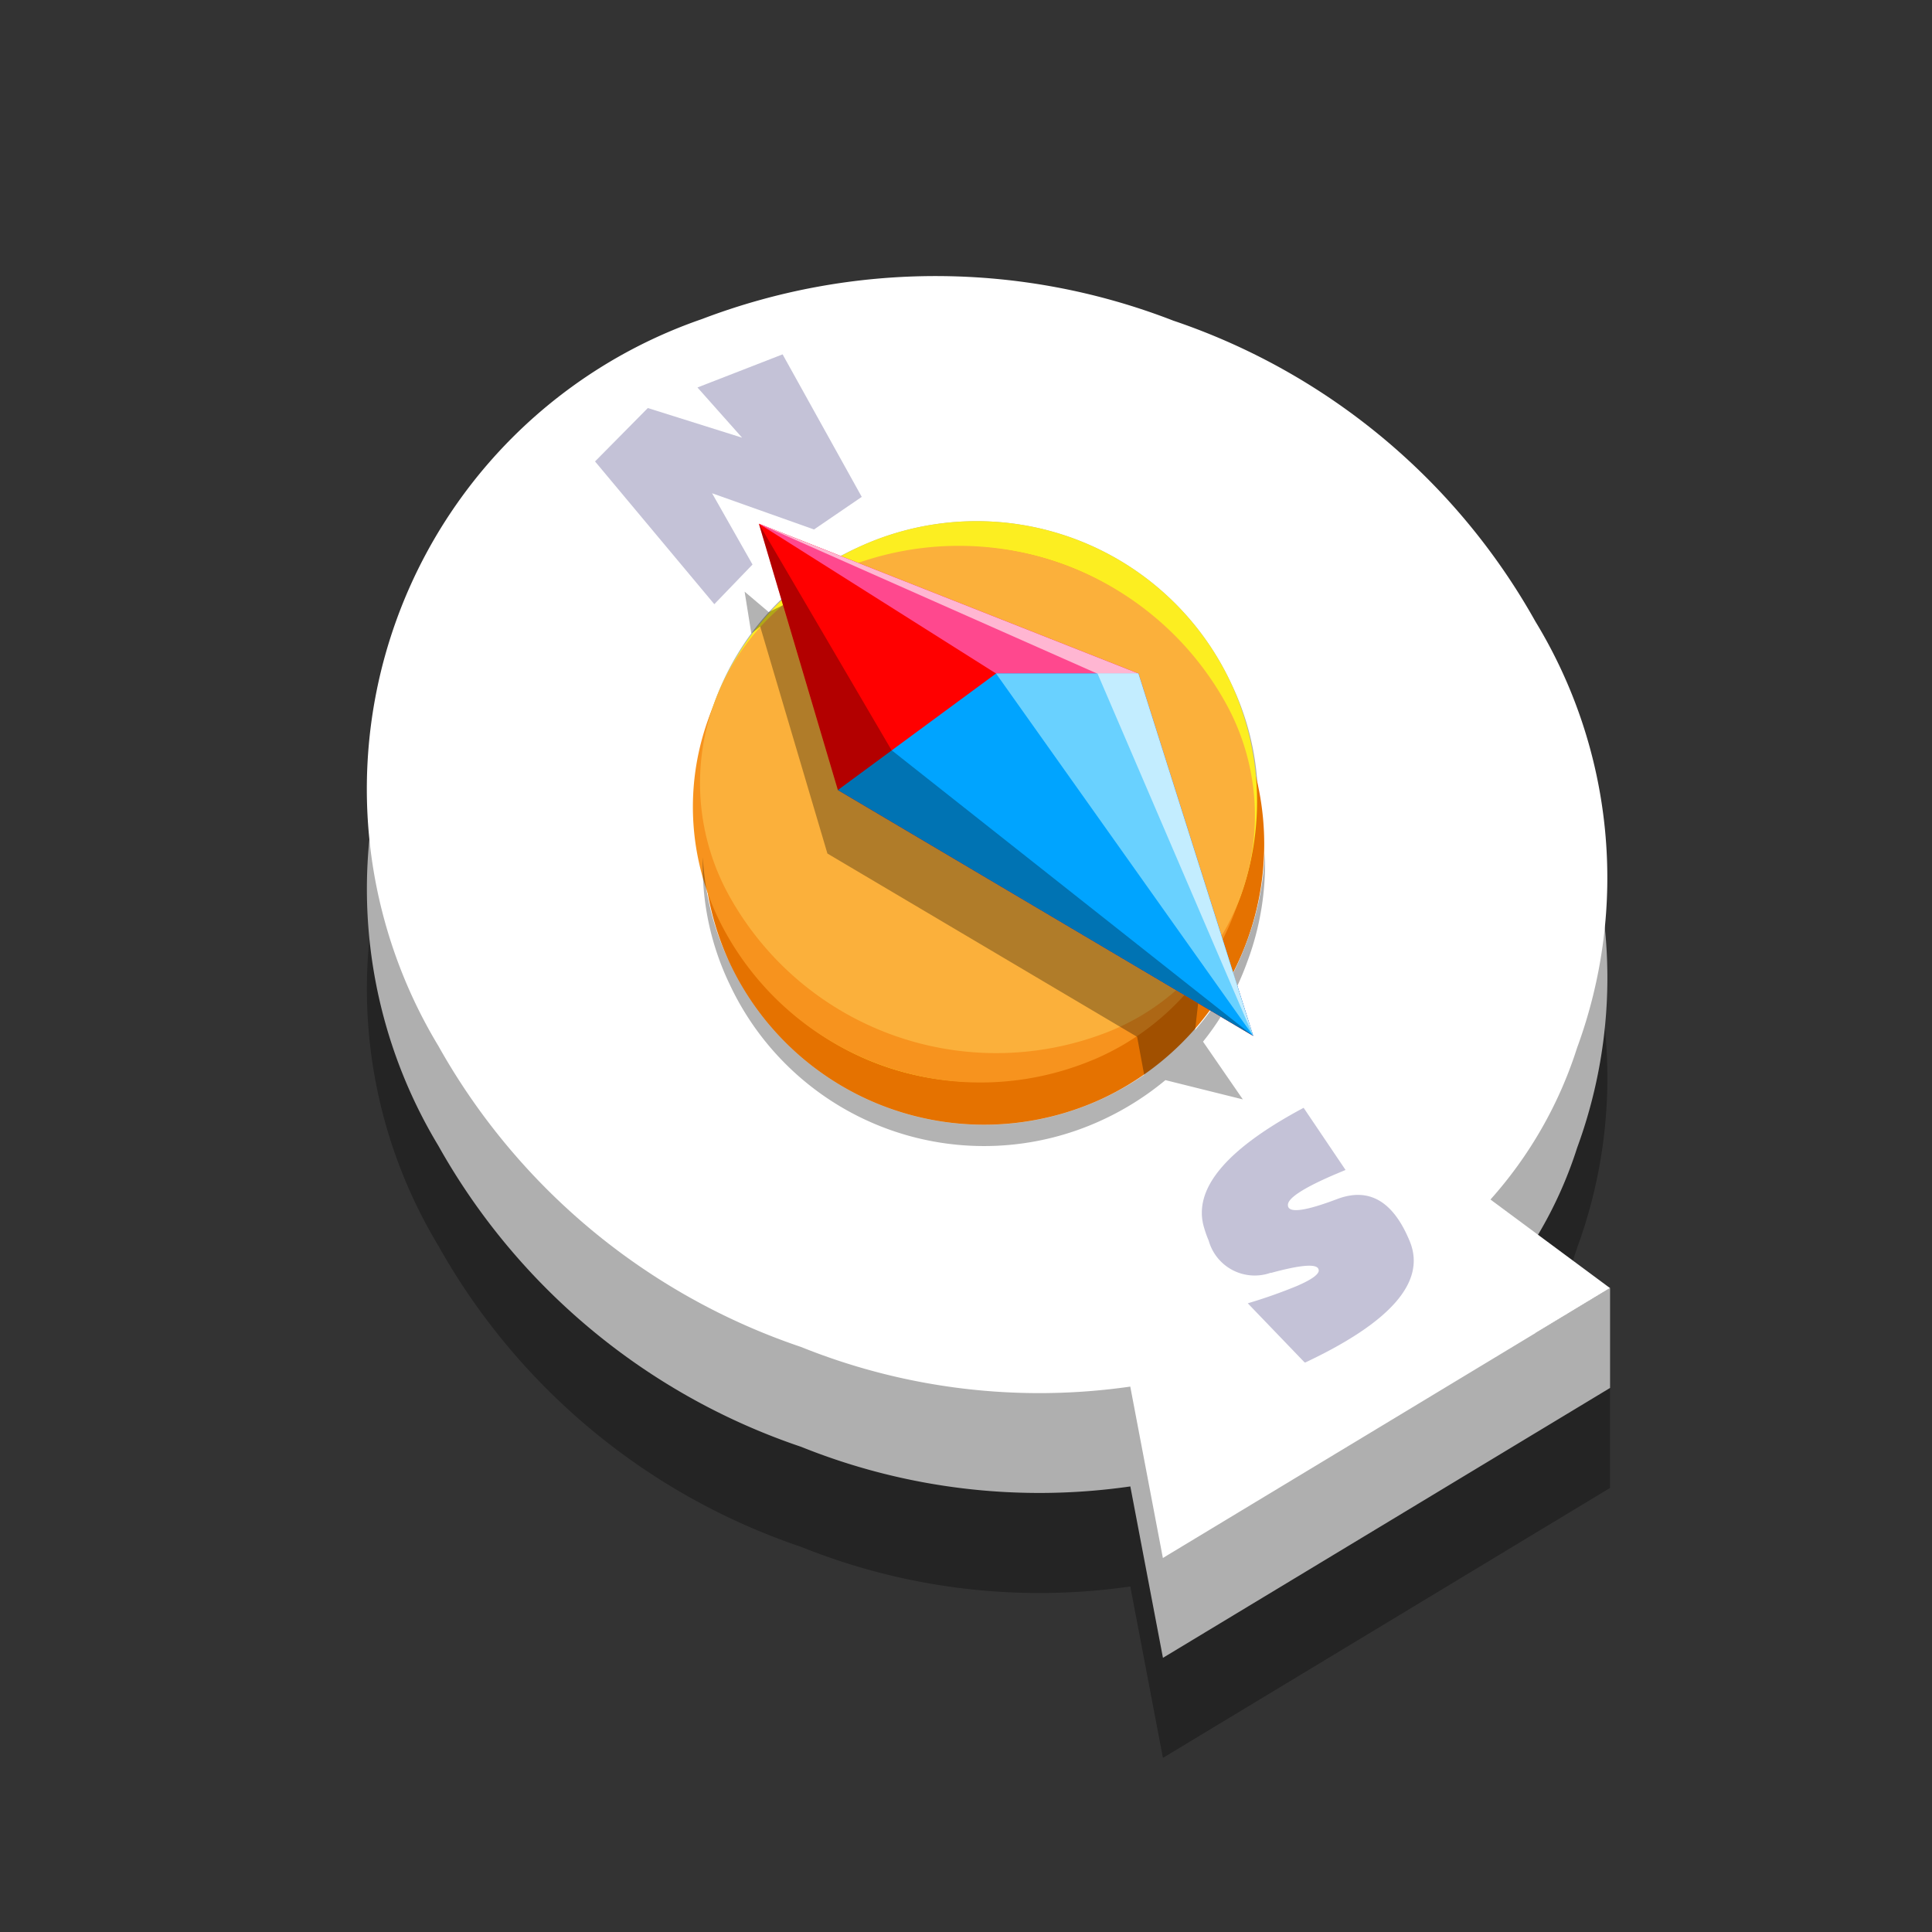 <svg id="quests" xmlns="http://www.w3.org/2000/svg" xmlns:xlink="http://www.w3.org/1999/xlink" width="70" height="70" viewBox="0 0 70 70">
  <rect x="0" y="0" width="70" height="70" fill="#333333" stroke="none"/>
  <defs>
    <clipPath id="clip-path">
      <rect id="Rectangle_2736" data-name="Rectangle 2736" width="45.069" height="46.442" fill="none"/>
    </clipPath>
    <clipPath id="clip-path-2">
      <rect id="Rectangle_2737" data-name="Rectangle 2737" width="17.909" height="18.558" fill="none"/>
    </clipPath>
    <clipPath id="clip-path-3">
      <rect id="Rectangle_2738" data-name="Rectangle 2738" width="9.664" height="9.056" fill="none"/>
    </clipPath>
    <clipPath id="clip-path-4">
      <rect id="Rectangle_2739" data-name="Rectangle 2739" width="7.679" height="9.226" fill="none"/>
    </clipPath>
    <clipPath id="clip-path-5">
      <rect id="Rectangle_2740" data-name="Rectangle 2740" width="19.57" height="20.124" fill="none"/>
    </clipPath>
  </defs>
  <g id="Group_3847" data-name="Group 3847" transform="translate(13.264 10.002)">
    <g id="Group_3850" data-name="Group 3850">
      <g id="Group_3830" data-name="Group 3830" transform="translate(0 7.248)" opacity="0.3">
        <g id="Group_3829" data-name="Group 3829">
          <g id="Group_3828" data-name="Group 3828" clip-path="url(#clip-path)">
            <path id="Path_6370" data-name="Path 6370" d="M56.032,56.346,54.4,55.137a15.136,15.136,0,0,0,3.141-5.5,17.854,17.854,0,0,0-1.51-15.445,23.736,23.736,0,0,0-13.119-10.9,23.771,23.771,0,0,0-17.08-.057,18.009,18.009,0,0,0-9.551,26.33A23.775,23.775,0,0,0,29.423,60.474,23.112,23.112,0,0,0,41.351,61.91l1.182,6.21,16.2-9.78V54.717Zm-10.7-9.088a10.142,10.142,0,0,1-13.011,6.085A10.142,10.142,0,0,1,26.239,40.33,10.142,10.142,0,0,1,39.25,34.246a10.141,10.141,0,0,1,6.084,13.012" transform="translate(-13.662 -21.679)"/>
          </g>
        </g>
      </g>
      <path id="Path_6371" data-name="Path 6371" d="M56.032,48.673,54.4,47.465a15.134,15.134,0,0,0,3.141-5.5,17.854,17.854,0,0,0-1.51-15.445,23.735,23.735,0,0,0-13.119-10.9,23.773,23.773,0,0,0-17.08-.057,18.009,18.009,0,0,0-9.551,26.33A23.773,23.773,0,0,0,29.423,52.8a23.107,23.107,0,0,0,11.929,1.436l1.182,6.21,16.2-9.779V47.044Zm-10.7-10.627a10.142,10.142,0,0,1-13.011,6.085,10.142,10.142,0,0,1-6.085-13.012A10.142,10.142,0,0,1,39.25,25.034a10.141,10.141,0,0,1,6.084,13.012" transform="translate(-13.662 -10.382)" fill="#afafaf"/>
      <path id="Path_6372" data-name="Path 6372" d="M54.4,39.792,58.731,43l-16.2,9.78-1.181-6.21a23.113,23.113,0,0,1-11.929-1.436A23.776,23.776,0,0,1,16.278,34.222a18.01,18.01,0,0,1,9.551-26.33,23.777,23.777,0,0,1,17.081.057,23.742,23.742,0,0,1,13.119,10.9,17.852,17.852,0,0,1,1.51,15.445,15.13,15.13,0,0,1-3.14,5.5M40.092,34.578a9.791,9.791,0,0,0,5.243-5.743,9.8,9.8,0,0,0-.342-7.769,10.178,10.178,0,0,0-13.511-4.9,9.791,9.791,0,0,0-5.243,5.743,9.789,9.789,0,0,0,.342,7.769,10.178,10.178,0,0,0,13.511,4.9" transform="translate(-13.662 -6.333)" fill="#fff"/>
      <path id="Path_6373" data-name="Path 6373" d="M53.971,47.749a10.178,10.178,0,0,0,4.9-13.511,10.178,10.178,0,0,0-13.511-4.9,10.178,10.178,0,0,0-4.9,13.511,10.178,10.178,0,0,0,13.511,4.9" transform="translate(-27.282 -17.952)" fill="#e57200"/>
      <path id="Path_6374" data-name="Path 6374" d="M53.423,44.461a10.178,10.178,0,0,0,4.9-13.511,10.178,10.178,0,0,0-13.511-4.9,10.178,10.178,0,0,0-4.9,13.511,10.178,10.178,0,0,0,13.511,4.9" transform="translate(-26.993 -16.217)" fill="#fcee21"/>
      <path id="Path_6375" data-name="Path 6375" d="M53.246,45.625A9.338,9.338,0,0,0,57.9,32.784a10.558,10.558,0,0,0-13.511-4.9,9.337,9.337,0,0,0-4.658,12.841,10.559,10.559,0,0,0,13.511,4.9" transform="translate(-26.867 -17.242)" fill="#f7931e"/>
      <path id="Path_6376" data-name="Path 6376" d="M53.879,44.65a8.419,8.419,0,0,0,4.377-12.067,11.06,11.06,0,0,0-13.511-4.9,8.419,8.419,0,0,0-4.377,12.067,11.06,11.06,0,0,0,13.511,4.9" transform="translate(-27.16 -17.202)" fill="#fbb03b"/>
      <path id="Path_6377" data-name="Path 6377" d="M43.793,25.331l2.861,9.651L61.7,43.888,57.543,30.758Z" transform="translate(-29.561 -16.358)" fill="red"/>
      <path id="Path_6378" data-name="Path 6378" d="M43.793,25.331l8.592,5.427L61.7,43.888,57.543,30.758Z" transform="translate(-29.561 -16.358)" fill="#ff488e"/>
      <path id="Path_6379" data-name="Path 6379" d="M60.738,36.82H55.581l-5.732,4.223L64.9,49.951Z" transform="translate(-32.756 -22.42)" fill="#00a4ff"/>
      <g id="Group_3833" data-name="Group 3833" transform="translate(14.232 8.973)" opacity="0.3">
        <g id="Group_3832" data-name="Group 3832">
          <g id="Group_3831" data-name="Group 3831" clip-path="url(#clip-path-2)">
            <path id="Path_6380" data-name="Path 6380" d="M43.793,25.331l2.861,9.651L61.7,43.888,48.6,33.537Z" transform="translate(-43.793 -25.331)"/>
          </g>
        </g>
      </g>
      <g id="Group_3836" data-name="Group 3836" transform="translate(8.295 2.833)" opacity="0.26">
        <g id="Group_3835" data-name="Group 3835">
          <g id="Group_3834" data-name="Group 3834" clip-path="url(#clip-path-3)">
            <path id="Path_6381" data-name="Path 6381" d="M35.465,17.369l1.465,2.582-1.384,1.437-4.322-5.172,1.913-1.935,3.415,1.074-1.617-1.819,3.085-1.2L40.888,17.5l-1.73,1.181Z" transform="translate(-31.224 -12.332)" fill="#1b1464"/>
          </g>
        </g>
      </g>
      <g id="Group_3839" data-name="Group 3839" transform="translate(30.281 30.135)" opacity="0.26">
        <g id="Group_3838" data-name="Group 3838" transform="translate(0)">
          <g id="Group_3837" data-name="Group 3837" clip-path="url(#clip-path-4)">
            <path id="Path_6382" data-name="Path 6382" d="M80.269,76.108a1.73,1.73,0,0,1-2.251-1.164,3.837,3.837,0,0,1-.16-.446q-.658-2.093,3.6-4.365l1.519,2.252q-.24.1-.45.189-1.689.733-1.637,1.1a.139.139,0,0,0,.011.051q.144.331,1.772-.286,1.691-.638,2.587,1.429l.043.1q.9,2.189-3.8,4.4l-2.069-2.152a18.264,18.264,0,0,0,1.784-.629q.779-.338.789-.558a.2.2,0,0,0-.015-.06q-.125-.289-1.726.149" transform="translate(-77.77 -70.132)" fill="#1b1464"/>
          </g>
        </g>
      </g>
      <path id="Path_6383" data-name="Path 6383" d="M80.325,55.4c.132-.286.254-.58.364-.885a10.129,10.129,0,0,0,.633-3.932,10.347,10.347,0,0,1-.633,3.156,11.147,11.147,0,0,1-.513,1.192Z" transform="translate(-48.758 -29.679)" fill="#afafaf"/>
      <g id="Group_3842" data-name="Group 3842" transform="translate(12.196 11.435)" opacity="0.3">
        <g id="Group_3841" data-name="Group 3841">
          <g id="Group_3840" data-name="Group 3840" clip-path="url(#clip-path-5)">
            <path id="Path_6384" data-name="Path 6384" d="M59.051,48.938l-1.442-2.092a9.592,9.592,0,0,0,.642-.9l-.371-.22c-.174.242-.363.472-.558.7l.109-.962L44.378,37.731l-1.988-6.7-.516.251L41,30.542l.243,1.515.321-.251L44,40.03,54.593,46.3l.629.372.255,1.378a10.884,10.884,0,0,1-1.5.856A10.179,10.179,0,0,1,40.462,44a10.058,10.058,0,0,1-.975-3.835,9.889,9.889,0,0,0,.975,4.612,10.179,10.179,0,0,0,13.511,4.9,10.424,10.424,0,0,0,2.273-1.437Z" transform="translate(-39.481 -30.542)"/>
          </g>
        </g>
      </g>
      <path id="Path_6385" data-name="Path 6385" d="M61.984,36.82,71.3,49.951,67.142,36.82Z" transform="translate(-39.16 -22.42)" fill="#69d1ff"/>
      <g id="Group_3845" data-name="Group 3845" transform="translate(14.232 8.973)" opacity="0.6">
        <g id="Group_3844" data-name="Group 3844">
          <g id="Group_3843" data-name="Group 3843" clip-path="url(#clip-path-2)">
            <path id="Path_6386" data-name="Path 6386" d="M43.793,25.331l12.273,5.437L61.7,43.888,57.543,30.758Z" transform="translate(-43.793 -25.331)" fill="#fff"/>
          </g>
        </g>
      </g>
    </g>
  </g>
  <rect id="frame" width="70" height="70" fill="none"/>
</svg>
